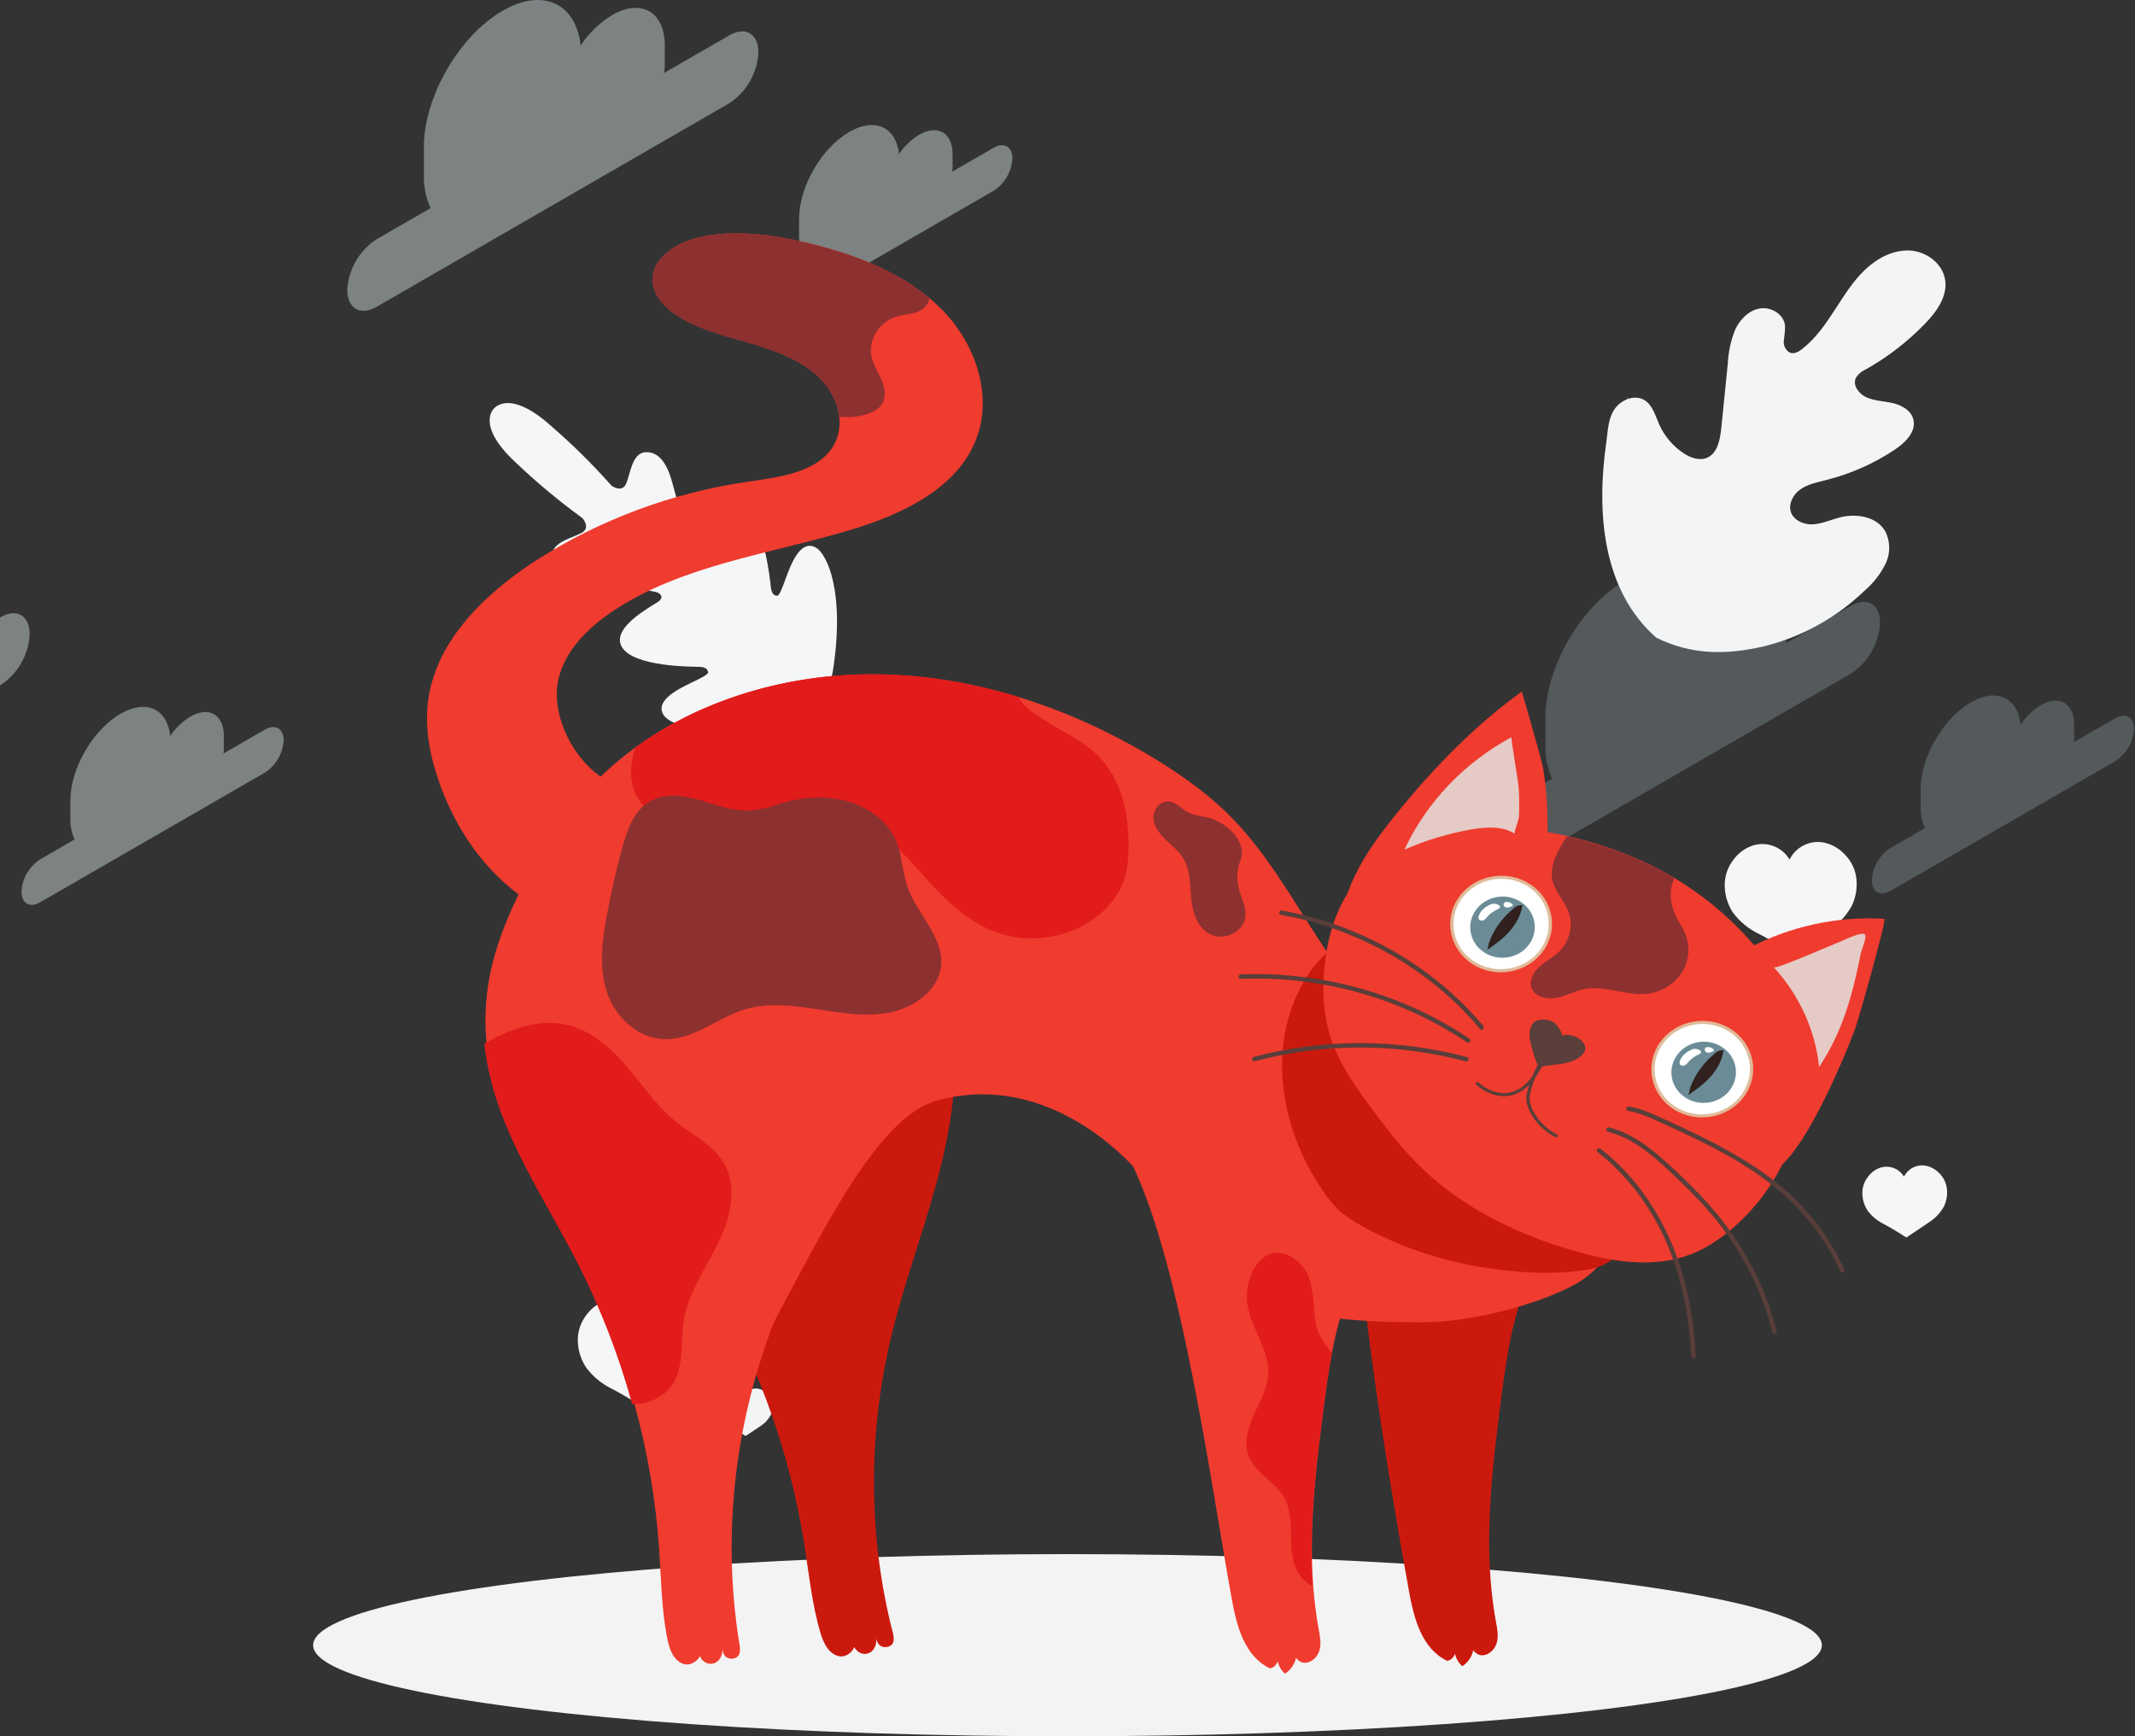 <svg width="375" height="305" viewBox="0 0 375 305" fill="none" xmlns="http://www.w3.org/2000/svg">
<rect x="0" y="0" width="375" height="305" fill="#333333" stroke="none"/>
<g opacity="0.4">
<path d="M128.102 6.208L116.667 12.803C116.729 12.304 116.763 11.8 116.767 11.297V7.984C116.767 2.087 112.626 -0.298 107.517 2.646C105.309 4.004 103.423 5.825 101.989 7.984C101.161 0.571 95.344 -2.193 88.28 1.888C80.647 6.298 74.45 17.014 74.45 25.835V30.824C74.403 32.801 74.805 34.763 75.628 36.561L66.129 42.039C64.636 43.012 63.395 44.324 62.504 45.867C61.613 47.409 61.097 49.14 61 50.919C61 54.192 63.295 55.519 66.129 53.913L128.082 18.142C129.573 17.168 130.815 15.856 131.706 14.313C132.597 12.771 133.112 11.04 133.21 9.261C133.23 5.899 130.925 4.572 128.102 6.208Z" fill="#ECF8FB"/>
<path d="M174.549 25.945L167.255 30.155C167.296 29.824 167.316 29.491 167.315 29.157V27.072C167.315 23.32 164.681 21.794 161.428 23.68C160.027 24.537 158.829 25.687 157.916 27.052C157.377 22.323 153.675 20.567 149.175 23.171C144.306 25.975 140.354 32.809 140.354 38.437V41.6C140.322 42.858 140.578 44.108 141.103 45.252L135.046 48.754C134.094 49.373 133.301 50.208 132.732 51.191C132.164 52.174 131.835 53.278 131.773 54.412C131.773 56.497 133.24 57.345 135.046 56.297L174.549 33.498C175.501 32.877 176.294 32.04 176.863 31.055C177.431 30.071 177.76 28.966 177.822 27.83C177.822 25.745 176.355 24.947 174.549 25.945Z" fill="#ECF8FB"/>
</g>
<g opacity="0.4">
<path d="M325.102 106.414L313.667 113.009C313.729 112.509 313.763 112.006 313.767 111.502V108.19C313.767 102.293 309.626 99.908 304.517 102.852C302.309 104.209 300.423 106.031 298.989 108.19C298.161 100.776 292.344 98.012 285.28 102.093C277.647 106.503 271.45 117.22 271.45 126.04V131.029C271.403 133.006 271.805 134.968 272.628 136.767L263.129 142.244C261.637 143.218 260.395 144.529 259.504 146.072C258.613 147.615 258.098 149.346 258 151.125C258 154.398 260.295 155.725 263.129 154.118L325.082 118.347C326.573 117.373 327.815 116.062 328.706 114.519C329.597 112.976 330.112 111.246 330.21 109.467C330.23 106.104 327.925 104.777 325.102 106.414Z" fill="#D9F1F8" fill-opacity="0.5"/>
<path d="M371.549 126.15L364.255 130.361C364.296 130.03 364.316 129.697 364.315 129.363V127.278C364.315 123.526 361.681 121.999 358.428 123.885C357.027 124.742 355.829 125.893 354.916 127.258C354.377 122.528 350.675 120.772 346.175 123.376C341.306 126.18 337.354 133.015 337.354 138.643V141.806C337.322 143.064 337.578 144.313 338.103 145.457L332.046 148.96C331.094 149.579 330.301 150.414 329.732 151.397C329.164 152.38 328.835 153.483 328.773 154.617C328.773 156.703 330.24 157.551 332.046 156.503L371.549 133.703C372.501 133.083 373.294 132.246 373.863 131.261C374.431 130.276 374.76 129.171 374.822 128.036C374.822 125.951 373.355 125.152 371.549 126.15Z" fill="#D9F1F8" fill-opacity="0.5"/>
</g>
<path d="M101.506 234.852C101.625 233.381 102.187 231.981 103.118 230.836C103.993 229.685 105.206 228.838 106.587 228.411C107.765 228.076 109.021 228.139 110.16 228.592C111.298 229.045 112.255 229.861 112.882 230.915C113.414 229.857 114.267 228.995 115.319 228.454C116.372 227.912 117.568 227.72 118.737 227.905C120.158 228.167 121.462 228.868 122.467 229.909C123.528 230.931 124.249 232.255 124.534 233.701C124.874 235.549 124.611 237.458 123.782 239.144C122.798 240.859 121.42 242.315 119.763 243.392C117.075 245.237 113.54 247.553 113.54 247.553C113.54 247.553 110.302 245.418 107.425 243.935C105.649 243.066 104.107 241.783 102.93 240.193C101.893 238.613 101.394 236.74 101.506 234.852Z" fill="#F5F6F7"/>
<path d="M302.952 154.919C303.067 153.446 303.629 152.045 304.563 150.902C305.435 149.75 306.646 148.902 308.025 148.478C309.204 148.142 310.46 148.206 311.598 148.658C312.737 149.111 313.694 149.928 314.321 150.982C314.852 149.923 315.705 149.061 316.758 148.52C317.81 147.979 319.007 147.787 320.176 147.971C321.597 148.234 322.901 148.935 323.905 149.976C324.966 150.999 325.69 152.322 325.98 153.768C326.311 155.62 326.04 157.531 325.206 159.217C324.224 160.934 322.846 162.39 321.187 163.466C318.506 165.311 314.964 167.627 314.964 167.627C314.964 167.627 311.733 165.456 308.849 164.008C307.073 163.14 305.531 161.857 304.354 160.267C303.323 158.682 302.831 156.806 302.952 154.919Z" fill="#F5F6F7"/>
<path d="M121.069 216.882C121.14 215.937 121.501 215.038 122.103 214.306C122.664 213.565 123.443 213.019 124.329 212.743C124.802 212.614 125.296 212.581 125.781 212.647C126.267 212.713 126.734 212.876 127.155 213.126C127.653 213.433 128.071 213.852 128.377 214.349C128.718 213.67 129.266 213.117 129.941 212.771C130.617 212.425 131.386 212.304 132.135 212.424C133.048 212.587 133.886 213.035 134.528 213.705C135.21 214.363 135.675 215.214 135.858 216.144C136.075 217.332 135.903 218.558 135.366 219.64C134.736 220.742 133.851 221.678 132.786 222.368C131.058 223.555 128.789 225.046 128.789 225.046C128.789 225.046 126.707 223.671 124.857 222.701C123.715 222.143 122.724 221.319 121.966 220.298C121.309 219.285 120.995 218.088 121.069 216.882Z" fill="#F3F4F5"/>
<path d="M290.585 172.635C290.66 171.691 291.021 170.793 291.619 170.059C292.181 169.321 292.959 168.777 293.845 168.503C294.602 168.294 295.407 168.337 296.137 168.627C296.868 168.917 297.484 169.438 297.892 170.11C298.132 169.636 298.472 169.221 298.89 168.894C299.277 168.592 299.721 168.372 300.196 168.247C300.671 168.123 301.166 168.097 301.651 168.17C302.563 168.338 303.4 168.789 304.043 169.458C304.727 170.115 305.191 170.966 305.373 171.897C305.59 173.085 305.418 174.311 304.882 175.393C304.253 176.497 303.368 177.433 302.301 178.121C300.574 179.301 298.304 180.791 298.304 180.791C298.304 180.791 296.23 179.424 294.372 178.447C293.229 177.891 292.237 177.067 291.481 176.044C290.825 175.033 290.511 173.838 290.585 172.635Z" fill="#F3F4F5"/>
<path d="M327.122 209.219C327.193 208.274 327.554 207.374 328.156 206.643C328.717 205.902 329.495 205.355 330.382 205.079C330.855 204.95 331.348 204.917 331.834 204.983C332.32 205.049 332.787 205.212 333.208 205.463C333.705 205.769 334.124 206.188 334.43 206.686C334.769 206.005 335.316 205.451 335.993 205.105C336.669 204.758 337.438 204.638 338.188 204.761C339.099 204.93 339.935 205.377 340.581 206.042C341.263 206.699 341.727 207.55 341.91 208.481C342.125 209.669 341.952 210.894 341.419 211.976C340.788 213.081 339.9 214.017 338.831 214.705C337.111 215.892 334.834 217.382 334.834 217.382C334.834 217.382 332.76 216.007 330.91 215.038C329.768 214.479 328.777 213.656 328.018 212.635C327.362 211.622 327.047 210.424 327.122 209.219Z" fill="#F5F6F7"/>
<path d="M125.876 246.873C125.924 246.251 126.164 245.659 126.562 245.179C126.926 244.693 127.431 244.332 128.008 244.144C128.32 244.059 128.646 244.038 128.966 244.081C129.286 244.125 129.595 244.232 129.873 244.398C130.198 244.603 130.473 244.88 130.675 245.208C130.834 244.896 131.058 244.622 131.333 244.405C131.589 244.207 131.882 244.063 132.195 243.982C132.508 243.902 132.834 243.885 133.154 243.935C133.755 244.043 134.307 244.339 134.73 244.781C135.186 245.21 135.501 245.768 135.633 246.381C135.774 247.165 135.66 247.974 135.308 248.689C134.892 249.419 134.307 250.037 133.602 250.491C132.467 251.273 130.964 252.25 130.964 252.25C130.964 252.25 129.598 251.345 128.376 250.709C127.627 250.337 126.976 249.794 126.475 249.124C126.039 248.457 125.829 247.668 125.876 246.873Z" fill="#F3F4F5"/>
<path d="M86.766 71.764C86.766 71.764 83.434 74.659 90.669 81.325C94.329 84.81 98.216 88.047 102.306 91.015C102.306 91.015 103.751 92.651 102.263 93.541C100.774 94.431 97.037 95.169 97.037 97.406C97.037 99.642 99.205 101.104 102.87 101.683C106.534 102.262 114.434 103.854 115.106 103.97C115.779 104.085 116.711 104.787 115.786 105.562C114.861 106.336 107.206 110.107 109.216 113.631C111.225 117.156 121.59 117.112 122.725 117.134C123.859 117.156 124.25 117.481 124.373 118.06C124.496 118.639 121.8 119.66 119.667 120.818C117.535 121.975 115.266 123.712 116.588 125.645C117.911 127.577 124.987 130.074 138.612 126.506L144.82 124.443L146.266 118.017C148.478 104.093 145.312 97.29 143.252 96.161C141.192 95.032 139.703 97.456 138.756 99.692C137.809 101.929 137.058 104.715 136.472 104.657C135.887 104.599 135.518 104.23 135.388 103.101C135.258 101.972 134.297 91.638 130.589 89.987C126.881 88.337 123.888 96.327 123.209 97.326C122.53 98.325 121.763 97.485 121.561 96.805C121.359 96.124 119.024 88.388 118.092 84.827C117.159 81.267 115.576 79.226 113.271 79.443C110.965 79.66 110.683 83.46 109.939 85.037C109.194 86.615 107.43 85.334 107.43 85.334C104.073 81.545 100.466 77.986 96.632 74.681C89.281 68.168 86.701 71.83 86.701 71.83" fill="#F5F6F7"/>
<path d="M145.652 125.768C140.275 120.933 130.857 112.184 122.733 104.715C114.609 97.246 107.251 90.487 101.895 85.631L95.549 79.885C94.826 79.204 94.219 78.683 93.821 78.314L93.373 77.909L93.228 77.764C93.284 77.802 93.337 77.843 93.388 77.887C93.496 77.989 93.655 78.119 93.85 78.285L95.592 79.82C97.11 81.158 99.293 83.105 101.981 85.522C107.366 90.357 114.739 97.102 122.863 104.563C130.987 112.025 140.405 120.803 145.754 125.659" fill="#F3F4F5"/>
<path d="M102.305 96.572C102.475 96.552 102.647 96.552 102.818 96.572H104.104C105.189 96.572 106.692 96.572 108.347 96.674L112.583 96.862L113.869 96.913C114.026 96.898 114.183 96.898 114.339 96.913C114.185 96.945 114.027 96.96 113.869 96.956C113.558 96.956 113.147 96.956 112.576 96.956C111.491 96.956 109.995 96.891 108.34 96.826L104.097 96.659L102.818 96.616C102.646 96.624 102.473 96.609 102.305 96.572Z" fill="#F3F4F5"/>
<path d="M114.579 96.357C114.521 96.357 114.456 93.252 114.434 89.431C114.412 85.609 114.434 82.498 114.499 82.498C114.564 82.498 114.615 85.602 114.637 89.424C114.658 93.245 114.629 96.357 114.579 96.357Z" fill="#F3F4F5"/>
<path d="M126.535 108.384C126.556 108.224 126.593 108.067 126.644 107.914C126.745 107.581 126.86 107.19 127.005 106.654C127.309 105.583 127.728 104.107 128.111 102.464C128.494 100.821 128.834 99.323 129.029 98.23C129.137 97.724 129.217 97.29 129.289 96.942C129.308 96.781 129.347 96.623 129.405 96.472C129.411 96.634 129.399 96.797 129.368 96.957C129.325 97.268 129.267 97.68 129.173 98.259C128.993 99.352 128.711 100.865 128.313 102.515C127.916 104.165 127.482 105.634 127.142 106.698C126.969 107.226 126.832 107.646 126.723 107.942C126.679 108.097 126.615 108.245 126.535 108.384Z" fill="#F3F4F5"/>
<path d="M115.482 111.048C115.614 110.978 115.756 110.926 115.902 110.896L117.073 110.57C118.063 110.295 119.429 109.94 120.947 109.557C122.465 109.173 123.838 108.833 124.835 108.601L126.013 108.334C126.158 108.298 126.306 108.273 126.454 108.261C126.321 108.329 126.181 108.38 126.035 108.413L124.871 108.739C123.881 109.014 122.508 109.369 120.997 109.752C119.487 110.136 118.106 110.476 117.109 110.707L115.923 110.975C115.779 111.012 115.631 111.036 115.482 111.048Z" fill="#F3F4F5"/>
<path d="M124.691 123.003C124.866 122.924 125.047 122.864 125.233 122.822L126.73 122.395C127.995 122.04 129.744 121.57 131.681 121.056C133.618 120.542 135.374 120.094 136.654 119.775L138.164 119.413C138.346 119.361 138.532 119.325 138.721 119.305C138.549 119.385 138.37 119.448 138.186 119.493L136.69 119.92C135.425 120.267 133.668 120.745 131.731 121.251C129.794 121.758 128.038 122.214 126.766 122.532L125.255 122.894C125.072 122.951 124.883 122.987 124.691 123.003Z" fill="#F3F4F5"/>
<path d="M138.365 119.298C138.387 119.094 138.428 118.893 138.488 118.697C138.589 118.285 138.719 117.735 138.886 117.083C139.218 115.715 139.673 113.827 140.114 111.728C140.555 109.629 140.917 107.711 141.162 106.329C141.285 105.663 141.386 105.113 141.459 104.686C141.487 104.483 141.53 104.282 141.589 104.085C141.589 104.292 141.572 104.497 141.538 104.701C141.488 105.091 141.415 105.656 141.307 106.351C141.097 107.747 140.765 109.665 140.317 111.764C139.869 113.863 139.392 115.759 139.023 117.119C138.835 117.8 138.676 118.343 138.56 118.719C138.508 118.916 138.443 119.109 138.365 119.298Z" fill="#F3F4F5"/>
<path d="M290.947 112.046C281.349 103.629 280.409 89.843 282.129 77.757C282.419 75.73 282.426 73.566 283.575 71.887C284.724 70.208 287.109 69.239 288.837 70.288C290.282 71.164 290.731 72.987 291.417 74.529C292.331 76.588 293.81 78.344 295.682 79.595C296.903 80.405 298.457 80.984 299.809 80.42C301.659 79.645 302.122 77.25 302.331 75.224C302.712 71.46 303.093 67.695 303.473 63.926C303.568 61.895 303.993 59.893 304.731 57.999C305.562 56.147 307.138 54.518 309.118 54.185C311.099 53.852 313.347 55.22 313.535 57.239C313.526 58.083 313.456 58.925 313.325 59.758C313.258 60.181 313.32 60.615 313.503 61.002C313.686 61.39 313.982 61.713 314.351 61.929C315.132 62.255 315.999 61.77 316.664 61.205C318.963 59.389 320.661 56.914 322.266 54.446C323.87 51.978 325.439 49.409 327.607 47.361C329.776 45.313 332.537 43.865 335.442 44.01C338.348 44.155 341.225 46.275 341.658 49.192C342.092 52.108 340.111 54.829 338.044 56.935C334.999 60.072 331.518 62.754 327.708 64.896C326.979 65.203 326.366 65.736 325.959 66.416C325.374 67.712 326.509 69.188 327.788 69.774C329.234 70.433 330.881 70.454 332.435 70.809C333.989 71.164 335.616 72.046 336.049 73.595C336.657 75.766 334.698 77.728 332.847 78.958C329.146 81.433 325.045 83.249 320.726 84.328C319.187 84.711 317.575 85.052 316.267 85.934C314.958 86.817 314.019 88.612 314.597 90.06C315.175 91.507 316.975 92.231 318.558 92.1C320.141 91.97 321.63 91.283 323.169 90.885C326.06 90.161 329.609 90.711 331.12 93.302C331.574 94.185 331.816 95.162 331.829 96.156C331.841 97.149 331.623 98.132 331.192 99.026C330.312 100.807 329.083 102.392 327.578 103.687C322.616 108.495 316.467 111.899 309.762 113.551C303.097 115.086 297.077 115.049 290.933 112.024" fill="#F3F4F5"/>
<path d="M294.906 104.758C297.637 98.351 300.731 92.105 304.172 86.05C305.083 84.436 305.972 82.844 306.854 81.273C307.736 79.703 308.618 78.154 309.564 76.685C311.399 73.875 313.385 71.167 315.513 68.572C317.529 66.083 319.532 63.796 321.418 61.668C323.305 59.541 325.119 57.601 326.839 55.879C329.53 53.181 332.431 50.7 335.512 48.461C336.604 47.664 337.471 47.078 338.064 46.687L338.743 46.246C338.818 46.191 338.898 46.145 338.982 46.108C338.914 46.172 338.842 46.23 338.765 46.282L338.107 46.752C337.529 47.158 336.662 47.766 335.599 48.576C332.551 50.856 329.676 53.36 326.998 56.067C325.299 57.782 323.507 59.729 321.628 61.856C319.748 63.984 317.761 66.285 315.759 68.775C313.64 71.359 311.669 74.06 309.854 76.866C308.907 78.314 308.039 79.862 307.157 81.433L304.476 86.209C301.04 92.25 297.944 98.479 295.203 104.866" fill="#F3F4F5"/>
<path d="M309.675 76.685C309.614 76.395 309.58 76.099 309.574 75.802C309.523 75.231 309.487 74.406 309.451 73.385C309.386 71.344 309.386 68.522 309.401 65.424C309.415 62.327 309.401 59.497 309.278 57.464C309.227 56.443 309.184 55.618 309.14 55.054C309.104 54.758 309.104 54.459 309.14 54.164C309.221 54.45 309.274 54.743 309.299 55.039C309.386 55.604 309.473 56.429 309.552 57.442C309.719 59.483 309.798 62.305 309.784 65.403C309.769 68.5 309.747 71.25 309.733 73.364V75.781C309.751 76.084 309.732 76.388 309.675 76.685Z" fill="#F3F4F5"/>
<path d="M336.128 74.63C335.779 74.66 335.429 74.66 335.08 74.63C334.408 74.63 333.432 74.63 332.232 74.63C329.833 74.63 326.515 74.746 322.836 75.036C319.157 75.325 315.883 75.759 313.505 76.107C312.312 76.28 311.336 76.447 310.693 76.555C310.351 76.633 310.003 76.681 309.652 76.7C309.979 76.569 310.318 76.472 310.664 76.411C311.322 76.259 312.276 76.049 313.461 75.839C315.839 75.412 319.143 74.956 322.807 74.659C325.932 74.402 329.068 74.303 332.203 74.363C333.403 74.363 334.372 74.449 335.051 74.507C335.413 74.512 335.774 74.553 336.128 74.63Z" fill="#F3F4F5"/>
<path d="M295.276 104.31C295.212 104.206 295.164 104.094 295.131 103.977L294.792 102.992C294.495 102.131 294.069 100.879 293.642 99.323C292.71 96.211 291.561 91.876 290.354 87.078C289.147 82.28 288.041 77.938 287.173 74.811L286.14 71.113C286.031 70.715 285.938 70.389 285.865 70.107C285.824 69.99 285.8 69.868 285.793 69.745C285.85 69.855 285.898 69.968 285.938 70.085C286.024 70.353 286.14 70.679 286.277 71.07C286.574 71.931 286.964 73.183 287.426 74.739C288.359 77.843 289.508 82.178 290.715 86.984C291.922 91.789 293.028 96.124 293.895 99.287L294.929 102.985C295.037 103.383 295.131 103.709 295.204 103.991C295.241 104.094 295.265 104.201 295.276 104.31Z" fill="#F3F4F5"/>
<path d="M330.925 96.913C330.814 96.968 330.694 97.002 330.571 97.015L329.538 97.246L325.714 98.042C322.49 98.723 318.052 99.7 313.145 100.8C308.237 101.9 303.748 102.833 300.539 103.441C298.92 103.752 297.605 103.984 296.694 104.165L295.646 104.317C295.524 104.338 295.399 104.338 295.277 104.317C295.393 104.274 295.511 104.24 295.632 104.216L296.672 103.991L300.489 103.188C303.712 102.515 308.157 101.531 313.065 100.438C317.973 99.345 322.425 98.397 325.663 97.789C327.282 97.485 328.598 97.253 329.509 97.109L330.557 96.95C330.677 96.922 330.801 96.909 330.925 96.913Z" fill="#F3F4F5"/>
<g opacity="0.4">
<path d="M0.102 108.414L-11.333 115.009C-11.271 114.509 -11.237 114.006 -11.233 113.502V110.19C-11.233 104.293 -15.374 101.908 -20.483 104.852C-22.691 106.209 -24.577 108.031 -26.011 110.19C-26.839 102.776 -32.656 100.012 -39.72 104.093C-47.353 108.503 -53.55 119.22 -53.55 128.04V133.029C-53.597 135.006 -53.195 136.968 -52.372 138.767L-61.871 144.244C-63.364 145.218 -64.605 146.529 -65.496 148.072C-66.387 149.615 -66.903 151.346 -67 153.125C-67 156.398 -64.705 157.725 -61.871 156.118L0.082 120.347C1.573 119.373 2.815 118.062 3.706 116.519C4.597 114.976 5.112 113.246 5.21 111.467C5.23 108.104 2.925 106.777 0.102 108.414Z" fill="#ECF8FB"/>
<path d="M46.549 128.15L39.255 132.361C39.296 132.03 39.316 131.697 39.315 131.363V129.278C39.315 125.526 36.681 123.999 33.428 125.885C32.027 126.742 30.829 127.893 29.916 129.258C29.377 124.528 25.675 122.772 21.175 125.376C16.306 128.18 12.354 135.015 12.354 140.643V143.806C12.322 145.064 12.578 146.313 13.103 147.457L7.046 150.96C6.094 151.579 5.301 152.414 4.732 153.397C4.164 154.38 3.835 155.483 3.773 156.617C3.773 158.703 5.24 159.551 7.046 158.503L46.549 135.703C47.501 135.083 48.294 134.246 48.863 133.261C49.431 132.276 49.76 131.171 49.822 130.036C49.822 127.951 48.355 127.152 46.549 128.15Z" fill="#ECF8FB"/>
</g>
<ellipse cx="187.5" cy="289" rx="132.5" ry="16" fill="#F3F3F3"/>
<g clip-path="url(#clip0_6903_7045)">
<path d="M263.791 244.76C262.063 258.095 260.338 271.663 262.757 284.884C262.975 286.073 263.226 287.302 262.926 288.479C262.625 289.656 261.596 290.765 260.322 290.771C259.048 290.774 257.98 289.201 258.791 288.267C259.119 289.923 258.321 291.736 256.844 292.685C255.905 291.871 255.389 290.636 255.487 289.428C255.945 290.341 255.248 291.588 254.192 291.748C249.716 289.619 248.347 284.285 247.496 279.599C243.948 260.076 240.872 240.468 238.79 220.748C238.244 215.556 237.845 209.982 240.571 205.435C247.202 194.377 267.067 196.829 272.682 207.395C275.552 212.8 272.568 216.622 269.986 221.492C266.112 228.801 264.832 236.728 263.791 244.76Z" fill="#CC190E"/>
<path d="M154.681 157.279C162.165 163.052 166.276 172.098 167.363 181.208C168.449 190.315 166.773 199.538 164.32 208.421C161.867 217.301 158.632 225.987 156.498 234.943C152.535 251.59 152.48 269.066 156.529 285.661C156.87 287.053 157.573 288.798 155.967 289.28C154.666 289.569 154.091 288.755 153.904 287.839C154.119 291.244 150.03 291.588 149.622 287.907C151.089 288.988 149.014 291.413 147.233 290.909C145.45 290.408 144.606 288.512 144.102 286.813C142.592 281.701 142.079 276.376 141.247 271.122C138.527 253.916 132.283 237.235 122.969 222.272C117.738 213.869 111.534 205.978 107.276 197.093C103.018 188.207 100.826 177.908 104.105 168.626C107.38 159.35 115.865 153.488 125.935 153.027C136.504 152.541 145.395 150.114 154.681 157.279Z" fill="#CC190E"/>
<path d="M330.963 161.406C322.742 160.89 314.337 162.721 307.024 166.62C306.171 167.075 305.314 167.572 304.679 168.294C303.77 169.324 303.405 170.697 303.147 172.024C302.051 177.669 302.41 183.427 303.5 189C304.043 191.781 304.774 194.521 305.594 197.231C306.238 199.361 306.806 203.662 308.393 205.257C313.91 210.815 324.277 184.935 325.796 180.846C326.377 179.288 331.463 161.437 330.963 161.406Z" fill="#F03B2F"/>
<path d="M244.589 180.538C231.914 169.523 227.671 155.734 217.065 144.396C212.945 139.993 207.95 136.389 202.722 133.215C188.018 124.284 170.888 118.504 153.389 118.443C135.891 118.381 118.077 124.379 105.739 136.199C99.384 142.289 94.604 149.724 90.884 157.525C87.663 164.272 85.164 171.517 85.352 178.907C85.588 188.18 90.285 197.247 97.874 203.066C105.459 208.885 131.446 240.649 135.879 232.359C144.597 216.057 154.234 196.316 164.361 193.391C181.264 188.508 197.623 199.625 206.673 214.994C215.26 229.579 229.142 232.418 250.453 232.261C258.158 232.206 269.79 229.33 276.494 225.701C283.564 221.876 287.181 213.104 284.712 205.776C282.533 199.305 276.408 194.657 269.836 191.968C263.263 189.28 256.104 188.186 249.188 186.419C244.586 185.242 240.073 183.764 235.693 181.992C234.548 181.528 233.439 179.826 234.643 179.518L244.589 180.538Z" fill="#F03B2F"/>
<path d="M232.652 246.075C230.924 259.41 229.199 272.978 231.618 286.199C231.836 287.388 232.088 288.617 231.787 289.794C231.486 290.971 230.457 292.08 229.183 292.086C227.909 292.092 226.841 290.516 227.652 289.582C227.98 291.238 227.182 293.051 225.705 294C224.763 293.186 224.25 291.951 224.348 290.743C224.806 291.656 224.109 292.903 223.053 293.063C218.577 290.934 217.208 285.6 216.358 280.914C212.809 261.392 207.599 222.859 198.994 204.83C194.801 196.048 203.544 197.981 206.273 193.437C212.907 182.376 235.931 198.147 241.546 208.713C244.416 214.118 241.432 217.94 238.851 222.81C234.973 230.116 233.693 238.047 232.652 246.075Z" fill="#F03B2F"/>
<path d="M139.197 159.651C146.141 166.002 149.438 175.346 149.717 184.511C149.997 193.676 147.513 202.737 144.287 211.396C141.06 220.054 137.07 228.457 134.156 237.214C128.738 253.495 127.145 270.913 129.711 287.775C129.926 289.189 130.472 290.986 128.83 291.339C127.507 291.524 127.007 290.666 126.902 289.742C126.816 293.152 122.712 293.171 122.632 289.471C123.998 290.666 121.717 292.916 119.986 292.273C118.254 291.631 117.579 289.677 117.229 287.944C116.173 282.727 116.136 277.378 115.771 272.075C114.58 254.709 109.834 237.583 101.873 221.928C97.404 213.138 91.921 204.777 88.464 195.581C85.004 186.385 83.731 175.945 87.817 166.952C91.896 157.965 100.867 152.793 110.939 153.135C121.508 153.488 130.58 151.773 139.197 159.651Z" fill="#F03B2F"/>
<path d="M239.39 215.464C237.984 214.689 236.603 213.86 235.415 212.809C234.162 211.7 233.156 210.372 232.225 209.008C224.925 198.282 222.466 183.86 228.913 172.596C230.138 170.454 231.676 168.442 233.668 166.902C236.766 164.506 240.79 163.391 244.772 163.126C252.419 162.622 259.959 165.053 266.801 168.3C275.108 172.243 282.93 177.61 287.888 185.058C291.053 189.811 292.898 195.465 292.785 201.118C292.665 207.119 289.875 211.534 286.811 216.573C284.653 220.121 283.115 222.367 278.596 223.068C272.465 224.02 265.822 223.553 259.753 222.515C252.603 221.286 245.671 218.917 239.39 215.464Z" fill="#CC190E"/>
<path d="M316.817 190.471C316.356 200.187 311.567 209.715 303.954 216.069C301.873 217.808 299.573 219.325 297.044 220.315C290.606 222.831 283.38 221.697 276.807 219.82C266.87 216.984 257.295 212.431 249.918 205.37C246.517 202.113 243.631 198.377 240.834 194.604C238.038 190.831 235.278 186.935 233.792 182.489C232.297 178.009 232.165 173.149 232.797 168.435C233.599 162.469 235.84 156.308 240.647 152.501C245.872 148.363 252.641 144.061 259.25 144.626C270.603 145.6 294.112 147.395 310.416 168.918C315.027 174.998 317.182 182.809 316.817 190.471Z" fill="#F03B2F"/>
<path d="M267.303 121.475C258.94 127.516 251.72 134.979 245.258 142.961C241.074 148.129 237.086 153.752 235.781 160.189C234.476 166.626 236.506 174.058 242.173 177.376C248.432 181.042 257.046 178.461 262.296 173.296C265.743 169.904 268.052 165.63 269.847 161.236C271.613 156.913 271.539 153.73 271.735 149.244C271.947 144.436 271.815 139.686 271.048 134.945C270.848 133.71 267.312 121.466 267.303 121.475Z" fill="#F03B2F"/>
<path d="M97.916 120.252C98.689 114.869 102.951 110.488 107.641 107.357C119.758 99.264 135.092 97.35 149.217 93.138C158.086 90.492 167.4 86.166 171.08 78.067C174.654 70.207 171.633 60.686 165.502 54.448C159.372 48.214 150.681 44.785 141.956 42.699C135.93 41.258 129.597 40.37 123.494 41.544C119.255 42.358 114.588 45.053 114.625 49.151C114.653 52.018 117.044 54.365 119.614 55.865C123.445 58.102 127.899 59.143 132.197 60.415C136.495 61.687 140.86 63.313 143.973 66.394C147.086 69.476 148.609 74.368 146.481 78.147C143.792 82.924 137.137 83.791 131.497 84.599C118.248 86.498 105.446 91.233 94.321 98.352C85.136 104.229 76.635 112.556 75.214 122.962C74.545 127.854 75.512 132.831 77.17 137.498C79.573 144.276 83.5 150.643 89.05 155.476C94.6 160.309 101.839 163.526 109.382 163.842C113.612 164.02 117.975 163.258 121.582 161.138C125.192 159.018 127.958 155.442 128.424 151.448C128.879 147.592 126.939 143.662 123.773 141.281C120.126 138.537 115.869 138.982 111.519 138.672C103.15 138.076 96.854 127.648 97.916 120.252Z" fill="#F03B2F"/>
<path d="M265.481 129.495C257.208 133.944 250.506 140.989 246.688 149.248C250.42 147.601 254.371 146.406 258.417 145.705C260.996 145.26 263.854 145.063 266.031 146.433C266.068 145.444 266.777 144.372 266.817 143.084C266.866 141.511 266.847 139.938 266.755 138.365C266.709 137.545 265.34 129.571 265.481 129.495Z" fill="#E5CAC6"/>
<path d="M319.515 187.436C318.855 180.999 316.033 174.787 311.561 169.923C311.914 170.307 321.903 165.91 322.99 165.508C323.739 165.231 326.987 163.554 327.555 164.168C327.963 164.614 326.962 166.86 326.852 167.419C325.424 174.608 323.711 181.147 319.515 187.436Z" fill="#E5CAC6"/>
<path d="M307.705 188.09C307.472 188.653 307.168 189.2 306.794 189.719C304.092 193.474 298.702 194.454 294.754 191.907C292.12 190.207 290.794 187.365 291.008 184.548C289.553 188.041 290.772 192.137 294.174 194.328C298.121 196.875 303.512 195.895 306.214 192.14C307.11 190.893 307.598 189.495 307.705 188.09Z" fill="#E9F1F4"/>
<path d="M306.139 192.42C303.437 196.174 298.047 197.154 294.099 194.607C290.151 192.06 289.144 186.954 291.845 183.199C294.547 179.444 299.941 178.464 303.886 181.011C307.833 183.559 308.843 188.665 306.139 192.42Z" fill="white"/>
<path d="M293.94 194.831C289.869 192.208 288.825 186.92 291.613 183.048C294.4 179.177 299.978 178.163 304.049 180.787C308.12 183.411 309.163 188.699 306.376 192.57C303.589 196.445 298.011 197.458 293.94 194.831ZM303.727 181.236C299.914 178.778 294.692 179.727 292.08 183.353C289.47 186.978 290.446 191.928 294.259 194.389C298.072 196.847 303.294 195.898 305.906 192.272C308.516 188.643 307.54 183.694 303.727 181.236Z" fill="#E0BA99"/>
<path d="M303.918 191.381C302.15 193.839 298.622 194.478 296.037 192.813C293.456 191.147 292.796 187.805 294.564 185.346C296.332 182.888 299.859 182.249 302.444 183.915C305.026 185.58 305.686 188.923 303.918 191.381Z" fill="#6B8C96"/>
<path d="M296.484 192.392C297.964 191.418 299.395 190.346 300.54 189.027C301.688 187.709 302.541 186.121 302.728 184.425C302.75 184.44 301.949 184.578 301.89 184.597C301.485 184.726 301.083 185.165 300.77 185.436C300.061 186.05 299.419 186.732 298.854 187.467C298.289 188.201 297.801 188.991 297.402 189.817C297.197 190.244 297.012 190.683 296.853 191.132C296.782 191.341 296.65 192.281 296.484 192.392Z" fill="#30211F"/>
<path d="M295.176 186.102C295.096 186.265 295.026 186.437 295.017 186.619C295.007 186.797 295.066 186.987 295.21 187.104C295.425 187.276 295.759 187.236 295.999 187.092C296.238 186.947 296.404 186.723 296.585 186.514C297.067 185.964 297.681 185.519 298.369 185.224C299.529 184.726 298.056 184.047 297.359 184.29C296.426 184.615 295.591 185.245 295.176 186.102Z" fill="white"/>
<path d="M299.589 184.747C299.751 184.892 299.994 184.938 300.215 184.913C300.439 184.889 300.648 184.8 300.847 184.701C300.952 184.649 301.071 184.566 301.05 184.455C301.044 184.415 301.019 184.382 300.991 184.351C300.755 184.074 300.15 183.838 299.77 183.958C299.407 184.068 299.297 184.489 299.589 184.747Z" fill="white"/>
<path d="M272.374 162.595C272.14 163.157 271.836 163.704 271.462 164.223C268.76 167.978 263.37 168.958 259.422 166.411C256.788 164.712 255.462 161.87 255.676 159.052C254.221 162.546 255.44 166.641 258.842 168.832C262.789 171.379 268.18 170.399 270.882 166.644C271.778 165.397 272.266 163.999 272.374 162.595Z" fill="#E9F1F4"/>
<path d="M270.807 166.924C268.105 170.679 262.715 171.659 258.767 169.112C254.819 166.565 253.812 161.458 256.513 157.703C259.215 153.949 264.609 152.969 268.553 155.516C272.501 158.063 273.511 163.169 270.807 166.924Z" fill="white"/>
<path d="M258.608 169.336C254.537 166.712 253.493 161.424 256.281 157.553C259.068 153.681 264.646 152.667 268.717 155.291C272.788 157.915 273.831 163.203 271.044 167.074C268.256 170.949 262.679 171.963 258.608 169.336ZM268.395 155.737C264.582 153.279 259.36 154.228 256.748 157.854C254.138 161.479 255.114 166.429 258.927 168.89C262.74 171.348 267.962 170.399 270.574 166.773C273.184 163.148 272.207 158.198 268.395 155.737Z" fill="#E0BA99"/>
<path d="M268.586 165.885C266.818 168.343 263.29 168.982 260.705 167.317C258.124 165.652 257.464 162.309 259.232 159.851C261 157.393 264.527 156.754 267.112 158.419C269.694 160.084 270.354 163.427 268.586 165.885Z" fill="#6B8C96"/>
<path d="M261.152 166.896C262.632 165.919 264.063 164.85 265.208 163.532C266.356 162.214 267.209 160.625 267.4 158.929C267.421 158.945 266.62 159.083 266.561 159.101C266.156 159.23 265.754 159.67 265.441 159.94C264.732 160.555 264.09 161.237 263.525 161.971C262.96 162.705 262.472 163.495 262.073 164.321C261.868 164.749 261.683 165.188 261.524 165.636C261.453 165.845 261.321 166.786 261.152 166.896Z" fill="#30211F"/>
<path d="M259.844 160.607C259.764 160.77 259.694 160.942 259.685 161.123C259.675 161.301 259.734 161.492 259.878 161.608C260.093 161.78 260.427 161.741 260.667 161.596C260.906 161.452 261.072 161.227 261.253 161.018C261.735 160.468 262.352 160.023 263.04 159.728C264.2 159.23 262.727 158.551 262.03 158.794C261.094 159.117 260.259 159.75 259.844 160.607Z" fill="white"/>
<path d="M264.257 159.252C264.419 159.396 264.662 159.442 264.883 159.418C265.104 159.393 265.316 159.304 265.512 159.206C265.617 159.153 265.736 159.07 265.715 158.96C265.709 158.92 265.684 158.886 265.657 158.855C265.42 158.579 264.815 158.342 264.435 158.462C264.076 158.573 263.965 158.994 264.257 159.252Z" fill="white"/>
<path d="M277.81 182.833C278.206 183.22 278.51 183.743 278.448 184.28C278.399 184.689 278.147 185.048 277.85 185.346C276.919 186.271 275.556 186.674 274.23 186.88C272.904 187.089 271.541 187.138 270.261 187.528C269.638 186.102 269.159 184.621 268.833 183.11C268.695 182.471 268.588 181.81 268.692 181.165C268.8 180.52 269.15 179.687 269.748 179.361C270.411 179.002 272.6 178.784 273.622 180.317C273.963 180.83 274.304 181.294 274.329 181.887C275.52 181.555 276.959 182 277.81 182.833Z" fill="#593E39"/>
<path d="M259.29 190.143C259.413 190.039 259.585 190.06 259.698 190.162C260.926 191.265 262.584 192.06 264.309 192.023C266.197 191.983 267.787 190.813 268.877 189.424C268.957 189.32 269.037 189.215 269.114 189.111C269.138 189.049 269.166 188.985 269.19 188.923C269.703 187.713 270.342 186.554 271.097 185.464C271.302 185.169 271.787 185.461 271.585 185.756C271.471 185.921 271.358 186.087 271.25 186.256C271.333 186.345 271.336 186.471 271.278 186.582C270.777 187.522 270.262 188.475 269.635 189.344C269.307 190.152 269.037 190.982 268.831 191.824C268.715 192.309 268.629 192.816 268.678 193.314C268.727 193.793 268.889 194.26 269.083 194.703C269.485 195.618 270.044 196.466 270.731 197.21C271.508 198.049 272.432 198.746 273.473 199.275C273.611 199.345 273.642 199.533 273.562 199.652C273.473 199.785 273.301 199.809 273.163 199.739C271.229 198.758 269.639 197.164 268.718 195.274C268.484 194.798 268.279 194.297 268.171 193.781C268.061 193.259 268.076 192.73 268.168 192.205C268.26 191.667 268.398 191.135 268.564 190.607C268.196 190.976 267.787 191.311 267.336 191.606C266.516 192.137 265.583 192.475 264.592 192.549C263.683 192.62 262.759 192.454 261.918 192.14C260.932 191.771 260.042 191.212 259.275 190.524C259.155 190.429 259.179 190.238 259.29 190.143Z" fill="#593E39"/>
<path d="M111.708 139.624C110.984 138.156 110.766 136.494 110.87 134.871C110.95 133.645 111.208 132.447 111.616 131.292C123.392 122.719 138.508 118.387 153.394 118.439C162.073 118.47 170.659 119.908 178.905 122.44C179.663 124.087 181.57 125.282 183.058 126.259C186.377 128.447 190.184 130.032 192.98 132.868C196.901 136.844 198.138 142.589 198.221 148.043C198.257 150.483 198.089 152.971 197.165 155.254C196.262 157.482 194.663 159.43 192.725 160.96C187.955 164.733 181.032 165.867 175.224 163.845C170.546 162.217 166.825 158.809 163.531 155.27C160.237 151.73 157.176 147.92 153.198 145.081C149.219 142.242 144.046 140.448 139.208 141.637C135.218 142.617 131.939 145.478 127.93 146.387C124.117 147.25 120.049 146.215 116.682 144.335C114.628 143.192 112.715 141.671 111.708 139.624Z" fill="#E21B1B"/>
<path d="M220.26 248.475C221.316 246.155 222.642 243.847 222.762 241.328C222.964 237.054 219.692 233.321 219.099 229.084C218.838 227.222 219.115 225.296 219.891 223.566C220.527 222.146 221.592 220.791 223.127 220.284C225.96 219.347 228.923 221.756 229.905 224.435C230.888 227.115 230.621 230.061 231.182 232.848C231.591 234.867 232.846 236.16 233.948 237.619C233.374 240.548 232.954 243.516 232.567 246.499C231.185 257.139 229.813 267.927 230.541 278.567C229.592 278.128 228.748 277.424 228.195 276.579C226.906 274.597 226.808 272.139 226.774 269.807C226.74 267.475 226.706 265.026 225.512 262.992C223.913 260.27 220.481 258.722 219.326 255.803C218.396 253.446 219.204 250.794 220.26 248.475Z" fill="#E21B1B"/>
<path d="M88.062 195.596C86.58 191.654 85.502 187.485 85.072 183.297C89.416 180.925 94.076 178.999 99.077 179.93C103.516 180.756 107.08 183.862 109.935 187.187C112.787 190.511 115.225 194.214 118.66 196.997C121.493 199.293 125.021 200.982 126.952 204.006C129.678 208.274 128.358 213.835 126.132 218.376C123.906 222.917 120.815 227.222 120.06 232.172C119.495 235.868 120.216 239.927 118.153 243.116C116.68 245.39 113.822 246.744 111.034 246.646C108.698 238.141 105.496 229.852 101.475 221.94C97.002 213.153 91.519 204.792 88.062 195.596Z" fill="#E21B1B"/>
<path d="M269.088 173.745C268.474 172.436 269.248 170.881 270.329 169.877C271.412 168.872 272.791 168.187 273.853 167.157C275.71 165.36 276.373 162.536 275.492 160.17C274.758 158.207 273.082 156.603 272.659 154.557C272.275 152.704 272.993 150.799 273.893 149.109C274.295 148.357 274.746 147.613 275.25 146.913C281.19 148.261 287.723 150.477 294.108 154.29C293.165 156.087 293.316 158.533 294.132 160.435C294.676 161.704 295.535 162.834 296.045 164.116C296.911 166.294 296.665 168.847 295.394 170.847C294.123 172.848 291.855 174.255 289.417 174.553C285.693 175.011 281.942 173.026 278.267 173.751C276.616 174.077 275.121 174.931 273.469 175.266C271.814 175.604 269.77 175.201 269.088 173.745Z" fill="#8D3030"/>
<path d="M148.265 140.608C152.157 141.551 155.755 144.012 157.312 147.524C158.466 150.129 158.447 153.076 159.384 155.758C161.085 160.625 165.907 164.733 165.272 169.837C164.765 173.908 160.698 176.922 156.48 177.816C152.259 178.71 147.878 177.957 143.62 177.294C139.362 176.63 134.908 176.071 130.788 177.321C125.962 178.787 121.842 182.658 116.783 182.557C111.988 182.462 108.016 178.575 106.591 174.236C105.167 169.898 105.768 165.206 106.597 160.72C107.346 156.677 108.267 152.661 109.363 148.688C110.217 145.588 111.423 142.205 114.373 140.642C117.732 138.859 121.879 140.156 125.508 141.336C129.314 142.574 132.246 142.789 135.985 141.496C139.902 140.147 144.13 139.609 148.265 140.608Z" fill="#8D3030"/>
<path d="M217.88 151.101C217.281 152.664 217.174 154.388 217.57 156.004C218 157.759 219.019 159.467 218.721 161.249C218.325 163.615 215.277 165.182 212.944 164.279C210.475 163.323 209.505 160.499 209.251 157.98C208.996 155.46 209.122 152.76 207.728 150.606C206.951 149.404 205.775 148.498 204.735 147.493C203.694 146.489 202.739 145.284 202.607 143.877C202.475 142.473 203.482 140.897 204.968 140.805C206.592 140.703 207.436 142.107 208.716 142.731C210.171 143.444 211.743 143.352 213.217 143.96C216.075 145.14 219.013 148.136 217.88 151.101Z" fill="#8D3030"/>
<path d="M143.946 66.394C140.833 63.313 136.471 61.687 132.17 60.415C127.872 59.143 123.418 58.102 119.586 55.865C117.017 54.366 114.626 52.015 114.598 49.151C114.558 45.053 119.227 42.358 123.467 41.544C129.57 40.373 135.903 41.258 141.929 42.699C149.647 44.546 157.334 47.44 163.249 52.396C163.127 53.029 162.835 53.616 162.338 54.071C161.073 55.226 159.087 55.127 157.413 55.631C154.42 56.532 152.431 59.761 153.079 62.667C153.404 64.13 154.288 65.417 154.875 66.806C155.458 68.195 155.71 69.876 154.822 71.12C154.313 71.833 153.496 72.3 152.652 72.619C150.973 73.252 149.18 73.372 147.378 73.215C147.093 70.711 145.803 68.232 143.946 66.394Z" fill="#8D3030"/>
<path d="M260.531 180.215C257.09 176.095 253.05 172.494 248.608 169.483C244.138 166.454 239.26 164.029 234.155 162.275C231.226 161.267 228.221 160.49 225.172 159.94C224.678 159.851 224.466 160.607 224.963 160.696C230.283 161.651 235.472 163.32 240.35 165.652C245.166 167.956 249.691 170.89 253.722 174.396C255.969 176.353 258.063 178.483 259.975 180.768C260.301 181.159 260.853 180.599 260.531 180.215Z" fill="#593E39"/>
<path d="M258.087 182.456C253.556 179.389 248.635 176.925 243.487 175.081C238.268 173.213 232.822 171.994 227.309 171.441C224.196 171.127 221.062 171.035 217.933 171.161C217.43 171.182 217.427 171.966 217.933 171.944C223.441 171.723 228.967 172.187 234.36 173.318C239.674 174.433 244.862 176.181 249.75 178.55C252.503 179.884 255.159 181.414 257.694 183.131C258.112 183.417 258.505 182.738 258.087 182.456Z" fill="#593E39"/>
<path d="M257.665 185.697C252.907 184.419 248.017 183.638 243.099 183.355C238.19 183.073 233.26 183.288 228.397 183.991C225.631 184.391 222.89 184.953 220.188 185.669C219.7 185.798 219.909 186.554 220.397 186.425C225.121 185.168 229.972 184.397 234.853 184.13C239.709 183.862 244.6 184.071 249.41 184.784C252.124 185.187 254.81 185.746 257.459 186.456C257.945 186.585 258.153 185.826 257.665 185.697Z" fill="#593E39"/>
<path d="M285.93 195.135C287.591 195.403 289.154 196.03 290.679 196.718C292.147 197.378 293.611 198.054 295.069 198.736C297.921 200.073 300.752 201.462 303.496 203.007C308.921 206.064 313.949 209.788 317.894 214.652C320.049 217.31 321.854 220.247 323.263 223.363C323.472 223.82 324.147 223.424 323.939 222.966C321.378 217.31 317.501 212.292 312.733 208.323C307.837 204.245 302.173 201.237 296.442 198.518C294.812 197.744 293.169 196.991 291.527 196.245C289.792 195.455 288.03 194.684 286.136 194.377C285.645 194.3 285.433 195.056 285.93 195.135Z" fill="#593E39"/>
<path d="M282.397 198.792C285.283 199.523 287.831 201.115 290.118 202.983C292.54 204.961 294.802 207.171 297.004 209.392C299.254 211.663 301.375 214.062 303.235 216.668C305.001 219.141 306.554 221.768 307.865 224.512C309.332 227.581 310.483 230.798 311.309 234.098C311.432 234.587 312.187 234.381 312.064 233.889C310.566 227.895 307.978 222.18 304.482 217.085C302.664 214.437 300.598 211.979 298.37 209.668C296.107 207.324 293.749 205.029 291.263 202.921C288.715 200.761 285.881 198.866 282.606 198.036C282.118 197.913 281.909 198.669 282.397 198.792Z" fill="#593E39"/>
<path d="M280.579 202.353C284.533 205.435 287.821 209.3 290.351 213.623C293.077 218.281 294.882 223.424 295.932 228.709C296.555 231.84 296.908 235.02 297.056 238.209C297.08 238.713 297.863 238.716 297.838 238.209C297.574 232.488 296.644 226.773 294.756 221.356C293.049 216.459 290.56 211.844 287.278 207.822C285.461 205.591 283.401 203.567 281.132 201.797C280.739 201.493 280.183 202.043 280.579 202.353Z" fill="#593E39"/>
</g>
<defs>
<clipPath id="clip0_6903_7045">
<rect width="256" height="253" fill="white" transform="translate(75 41)"/>
</clipPath>
</defs>
</svg>
